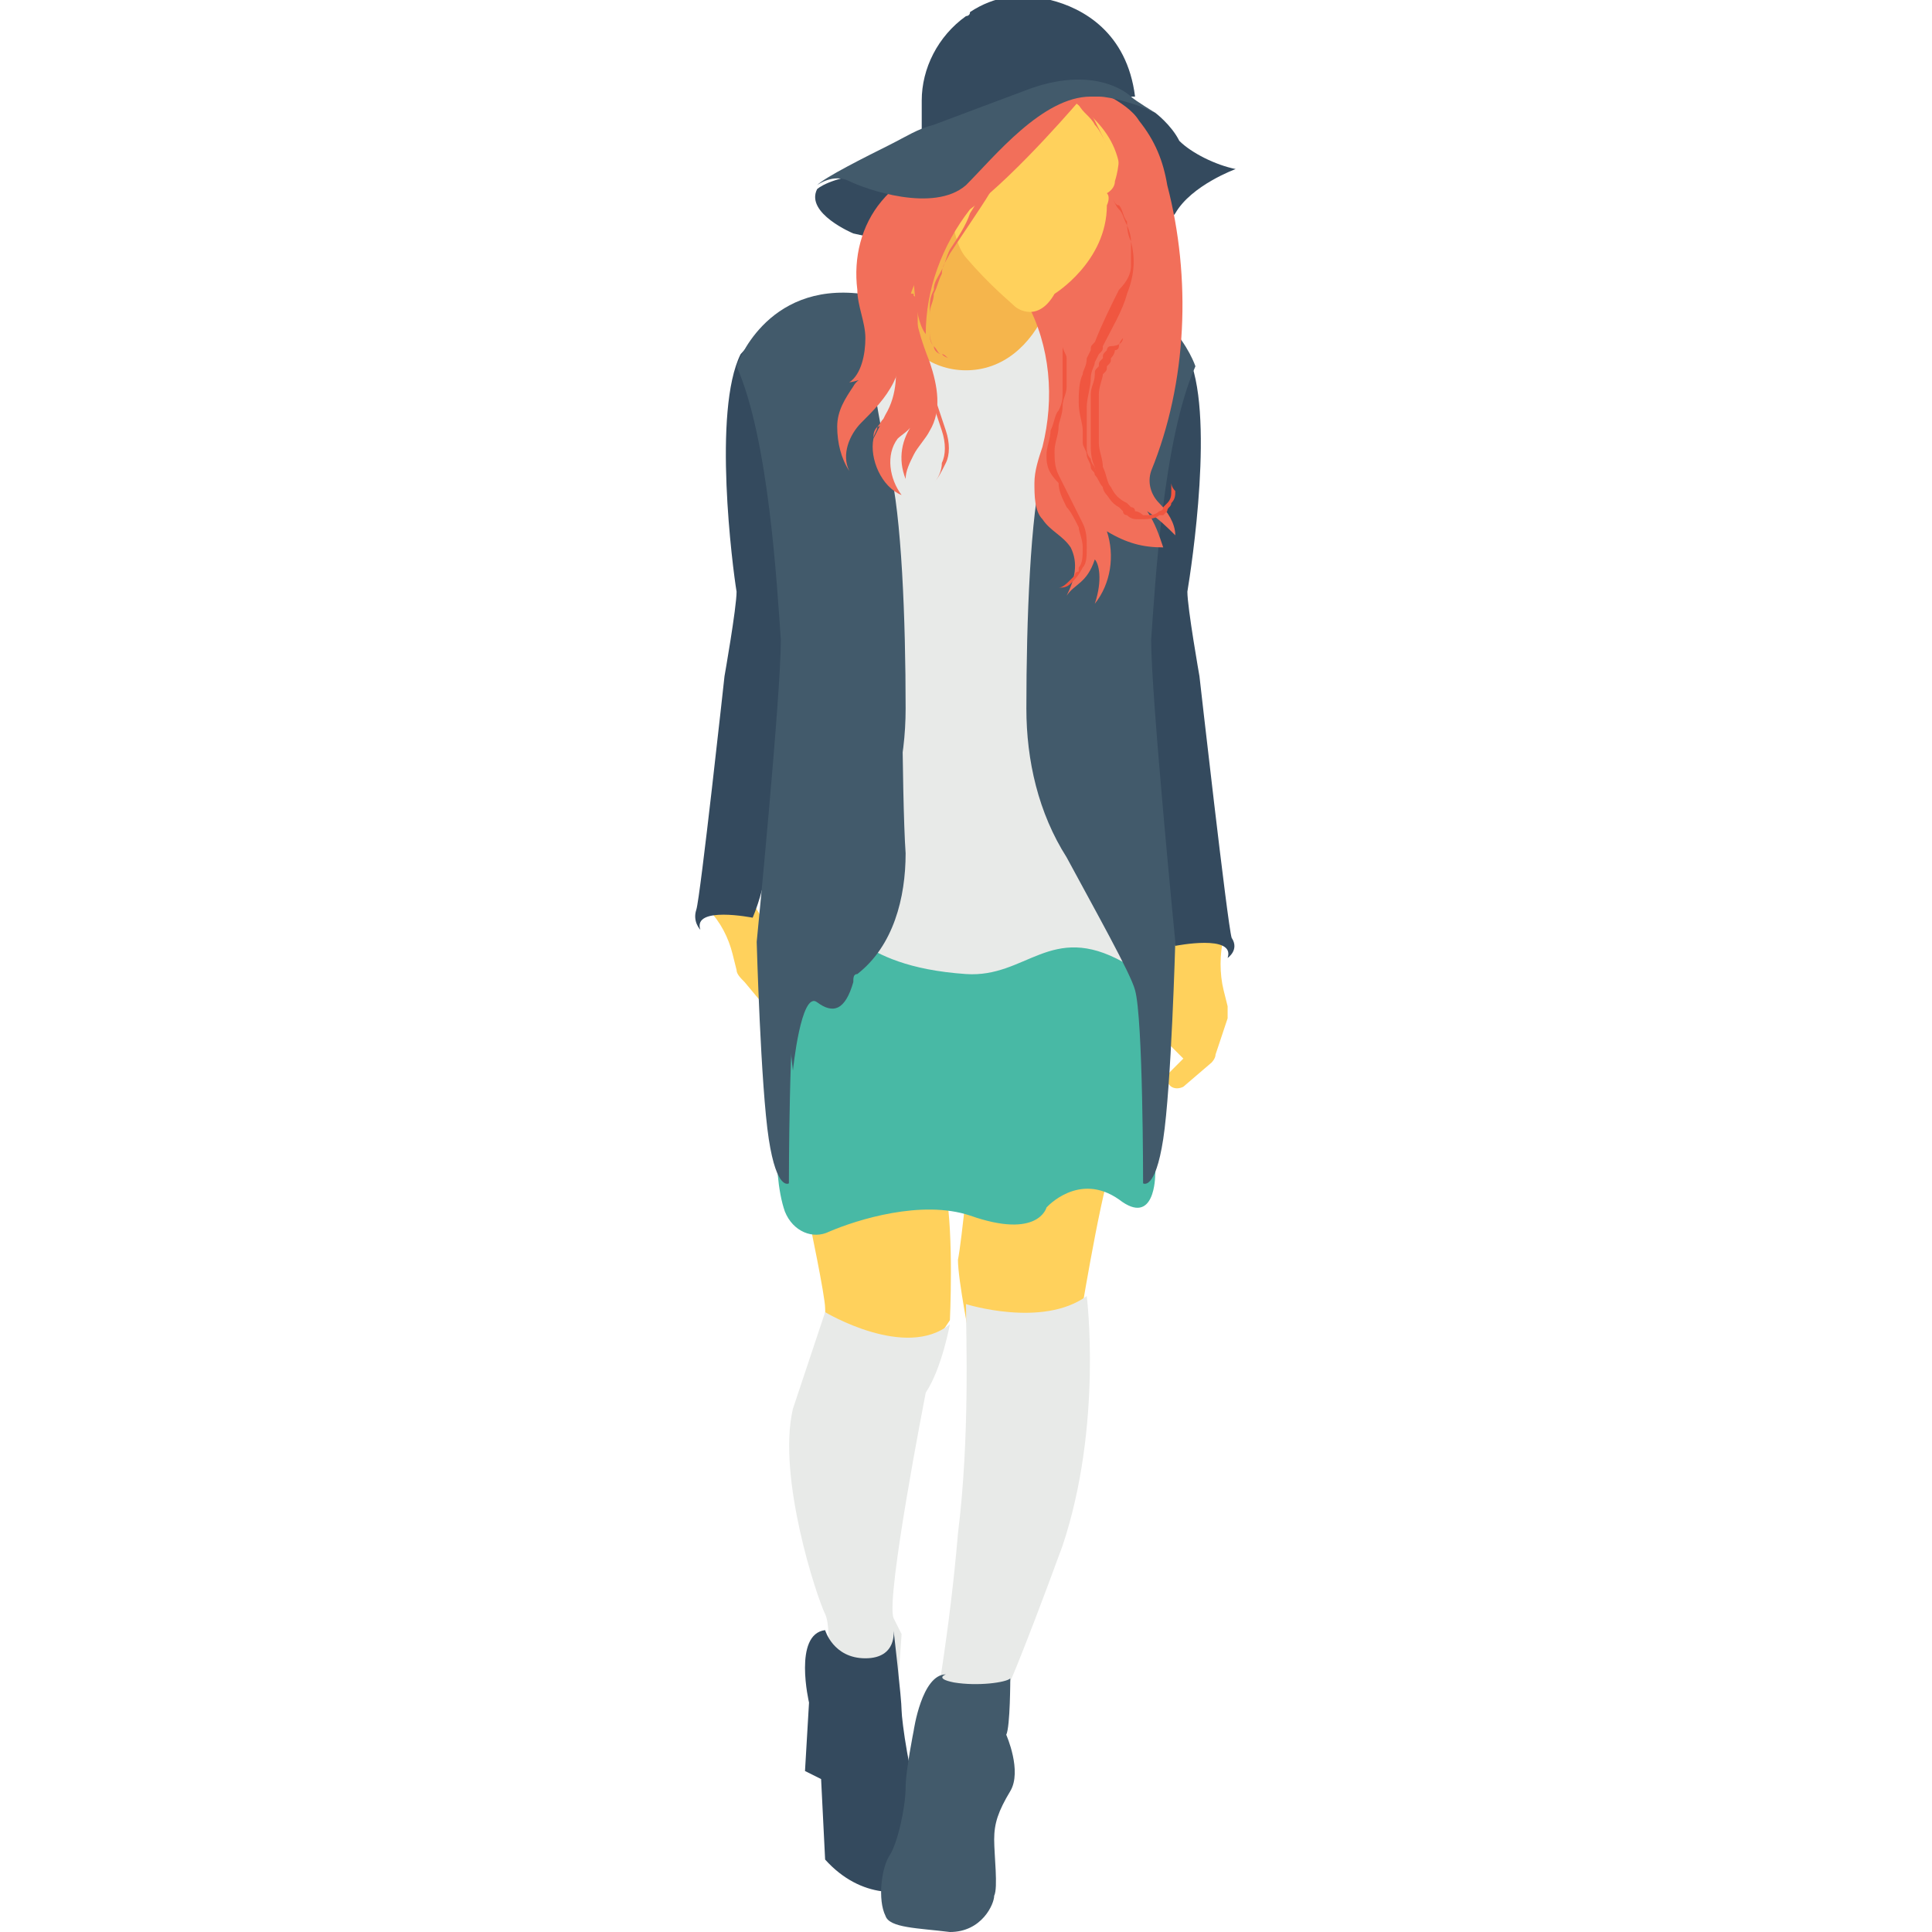 <?xml version="1.0" encoding="utf-8"?>
<!-- Generator: Adobe Illustrator 18.0.0, SVG Export Plug-In . SVG Version: 6.00 Build 0)  -->
<!DOCTYPE svg PUBLIC "-//W3C//DTD SVG 1.1//EN" "http://www.w3.org/Graphics/SVG/1.1/DTD/svg11.dtd">
<svg version="1.1" id="Layer_1" xmlns="http://www.w3.org/2000/svg" xmlns:xlink="http://www.w3.org/1999/xlink" x="0px" y="0px"
	 viewBox="0 0 48 48" enable-background="new 0 0 48 48" xml:space="preserve">
<g>
	<g>
		<g>
			<g>
				<g>
					<g>
						<g>
							<path fill="#FFD15C" d="M23.2,33.4l0.4-0.6c0,0,0.1-2.1-0.1-3.2l-3.4,0.7c0,0,0.4,1.9,0.4,2.2c0,0.4,0.1,0.8,0.1,0.8
								S23,34,23.2,33.4z"/>
						</g>
					</g>
				</g>
				<g>
					<g>
						<g>
							<path fill="#E8EAE8" d="M20.5,32.6c0,0,2,1.2,3.1,0.3c0,0-0.2,1.1-0.6,1.7c0,0-1,5.1-0.8,5.6c0.2,0.4,0.2,0.4,0.2,0.4
								L22.3,42l-1.8,0.2c0,0,0.2-1.7,0-2.1c-0.2-0.4-1.2-3.4-0.8-5.1C20.2,33.5,20.5,32.6,20.5,32.6z"/>
						</g>
					</g>
				</g>
				<g>
					<g>
						<g>
							<path fill="#344A5E" d="M20.5,40.5c0,0,0.2,0.7,1,0.7s0.7-0.7,0.7-0.7s0.2,1.7,0.2,2c0,0.2,0.2,1.8,0.5,2.3
								c0.3,0.4,0.5,1.7,0.1,2c-0.5,0.3-1.6,0.4-2.5-0.6l-0.1-2L20,44l0.1-1.7C20.1,42.3,19.7,40.6,20.5,40.5z"/>
						</g>
					</g>
				</g>
				<g>
					<g>
						<g>
							<g>
								<path fill="#FFD15C" d="M24.1,28.7c0,0-0.2,2.1-0.3,2.6c0,0.5,0.3,2,0.3,2l2.7-0.3c0,0,0.5-3.1,0.8-4L24.1,28.7z"/>
							</g>
						</g>
					</g>
					<g>
						<g>
							<g>
								<path fill="#E8EAE8" d="M24,32.4c0,0,1.9,0.6,3-0.2c0,0,0.4,3.2-0.6,6.2c-1.1,3-1.4,3.6-1.4,3.6l-0.3,1l-1.5-0.3
									c0,0,0.4-2.2,0.6-4.6C24.1,35.7,24,33.2,24,32.4z"/>
							</g>
						</g>
					</g>
					<g>
						<g>
							<g>
								<path fill="#344A5E" d="M28.1,2.5l0.6,0.3c0,0,0.4,0.3,0.6,0.7c0.3,0.3,0.9,0.6,1.4,0.7c0,0-1.1,0.4-1.5,1.1
									c-0.4,0.6-4.4,1.3-4.4,1.3l-3.6-0.8c0,0-1.2-0.5-0.9-1.1c0,0,0.3-0.3,1.4-0.4c1-0.1,1.8-0.6,1.8-0.6s3-1.4,3.7-1.3
									C27.9,2.4,28.1,2.5,28.1,2.5z"/>
							</g>
						</g>
					</g>
					<g>
						<g>
							<g>
								<path fill="#48B9A5" d="M19.5,30.1c0.2,0.5,0.7,0.7,1.1,0.5c0.7-0.3,2.3-0.8,3.5-0.4C25.8,30.8,26,30,26,30s0.8-0.9,1.8-0.2
									c0.9,0.7,0.9-0.6,0.9-0.6c0.2-2.5-0.1-5-1.1-7.4h-7.2C20,21.9,18.8,28.1,19.5,30.1z"/>
							</g>
						</g>
					</g>
					<g>
						<g>
							<g>
								<path fill="#F5B54C" d="M23.6,4.3l-1.1,2.9v2c1.1,1.7,2.5,1.3,4,0l-1.3-3.7L23.6,4.3z"/>
							</g>
						</g>
					</g>
					<g>
						<g>
							<g>
								<path fill="#E8EAE8" d="M24,24.2c-2.9-0.2-2.8-1.5-3.9-1.1l0-15.4H22c0.4,0.9,1.1,1.5,2,1.5c0.9,0,1.6-0.6,2-1.5h1.8
									l0.1,16.2C26.1,22.9,25.5,24.3,24,24.2"/>
							</g>
						</g>
					</g>
					<g>
						<g>
							<g>
								<g>
									<g>
										<g>
											<path fill="#FFD15C" d="M30.4,23.3L30.4,23.3c-0.1,0.4-0.1,0.9,0,1.3l0.1,0.4c0,0.1,0,0.2,0,0.3l-0.3,0.9
												c0,0.1-0.1,0.2-0.1,0.2L29.4,27C29.2,27.1,29,27,29,26.8c0-0.1,0-0.1,0.1-0.2l0.3-0.3L29.1,26C29.1,26,29,25.9,29,25.8
												l0-0.9c0,0,0.2-0.8,0.2-2L30.4,23.3z"/>
										</g>
									</g>
								</g>
								<g>
									<g>
										<g>
											<path fill="#344A5E" d="M30.5,23.8c0.2-0.6-1.3-0.3-1.3-0.3c-1.4-3.3-0.4-15.2-0.4-15.2c0,0,0,0,0,0
												c0.4,0.1,0.6,0.4,0.7,0.5c0,0,0,0,0,0c0.7,1.4,0.1,5.3,0,5.9c0,0.4,0.3,2.1,0.3,2.1s0.7,6.2,0.8,6.5
												C30.8,23.6,30.5,23.8,30.5,23.8z"/>
										</g>
									</g>
								</g>
							</g>
							<g>
								<g>
									<g>
										<path fill="#425A6B" d="M29.2,23.4c0,0-0.1,3.6-0.3,4.9s-0.5,1.1-0.5,1.1s0-4.1-0.2-4.8c-0.1-0.4-1-2-1.7-3.3
											c-0.7-1.1-1-2.4-1-3.7c0-2.2,0.1-4.8,0.4-6c0.4-1.6,0.7-4.3,0.7-4.3C29,7,29.7,9.1,29.7,9.1c-0.8,1.8-1,5.4-1.1,6.8
											C28.6,17.3,29.2,23.4,29.2,23.4z"/>
									</g>
								</g>
							</g>
						</g>
						<g>
							<g>
								<g>
									<g>
										<g>
											<path fill="#FFD15C" d="M19.3,23.3c-0.2-0.2-0.6-0.8-0.9-1.5l-0.8,0.8c0.3,0.3,0.5,0.7,0.6,1.1l0.1,0.4
												c0,0.1,0.1,0.2,0.2,0.3L19,25c0.1,0.1,0.1,0.1,0.2,0.1l0.1,0V23.3z"/>
										</g>
									</g>
								</g>
								<g>
									<g>
										<g>
											<path fill="#344A5E" d="M17.4,23.1c-0.2-0.6,1.3-0.3,1.3-0.3c1.4-3.3,0.4-14.5,0.4-14.5c0,0,0,0,0,0
												c-0.4,0.1-0.6,0.4-0.7,0.5c0,0,0,0,0,0c-0.7,1.4-0.2,5.3-0.1,5.9c0,0.4-0.3,2.1-0.3,2.1s-0.6,5.5-0.7,5.8
												C17.2,22.9,17.4,23.1,17.4,23.1z"/>
										</g>
									</g>
								</g>
							</g>
							<g>
								<g>
									<g>
										<path fill="#425A6B" d="M18.8,23.4c0,0,0.1,3.6,0.3,4.9s0.5,1.1,0.5,1.1s0-4.1,0.2-4.8c0.1-0.4,1-2,1.7-3.3
											c0.7-1.1,1-2.4,1-3.7c0-2.2-0.1-4.8-0.4-6c-0.4-1.6-0.7-4.3-0.7-4.3C19,7,18.3,9.1,18.3,9.1c0.8,1.8,1,5.4,1.1,6.8
											C19.4,17.3,18.8,23.4,18.8,23.4z"/>
									</g>
								</g>
							</g>
						</g>
					</g>
					<g>
						<g>
							<g>
								<g>
									<g>
										<g>
											<path fill="#F26F5A" d="M26.5,2C27,2.1,28,2.5,28.3,3C28.7,3.5,28.9,4,29,4.6c0.6,2.3,0.5,4.9-0.4,7.1
												c-0.1,0.3,0,0.6,0.2,0.8c0.2,0.2,0.4,0.5,0.4,0.8c-0.2-0.2-0.4-0.4-0.7-0.6c0.2,0.3,0.3,0.6,0.4,0.9
												c-0.5,0-0.9-0.1-1.4-0.4c0.2,0.6,0.1,1.3-0.3,1.8c0.2-0.6,0.1-1,0-1.1c-0.2,0.6-0.5,0.6-0.7,0.9c0.2-0.4,0.3-0.8,0.1-1.2
												c-0.2-0.3-0.5-0.4-0.7-0.7c-0.2-0.2-0.2-0.6-0.2-0.9c0-0.3,0.1-0.6,0.2-0.9c0.3-1.2,0.2-2.5-0.4-3.6L26.5,2z"/>
										</g>
									</g>
								</g>
							</g>
							<g>
								<g>
									<g>
										<g>
											<path fill="#F05640" d="M27.9,8.4C27.9,8.4,27.9,8.4,27.9,8.4c-0.1,0.1-0.1,0.2-0.1,0.2c0,0,0,0.1-0.1,0.1
												c0,0,0,0.1-0.1,0.2c0,0.1,0,0.1-0.1,0.2c0,0.1,0,0.1-0.1,0.2c0,0.1-0.1,0.3-0.1,0.5c0,0.1,0,0.2,0,0.3c0,0.1,0,0.2,0,0.3
												c0,0.2,0,0.4,0,0.6c0,0.2,0.1,0.4,0.1,0.6c0.1,0.2,0.1,0.4,0.2,0.5c0.1,0.2,0.2,0.3,0.4,0.4c0,0,0.1,0.1,0.1,0.1
												c0,0,0.1,0,0.1,0.1c0.1,0,0.2,0.1,0.2,0.1c0.2,0,0.3,0,0.4-0.1c0,0,0,0,0,0c0,0,0,0,0,0c0,0,0.1,0,0.1-0.1
												c0,0,0.1-0.1,0.1-0.1c0.1-0.1,0.1-0.2,0.1-0.3c0-0.1,0-0.1,0-0.2c0,0,0-0.1,0-0.1l0,0c0,0,0,0,0,0.1c0,0,0,0.1,0.1,0.2
												c0,0.1,0,0.2-0.1,0.3c0,0.1-0.1,0.1-0.1,0.2c0,0-0.1,0.1-0.1,0.1c0,0,0,0,0,0c0,0,0,0-0.1,0c-0.1,0.1-0.3,0.1-0.5,0.1
												c-0.1,0-0.2,0-0.3-0.1c0,0-0.1,0-0.1-0.1c0,0-0.1-0.1-0.1-0.1c-0.2-0.1-0.3-0.3-0.4-0.5c-0.1-0.2-0.2-0.4-0.2-0.5
												c-0.1-0.2-0.1-0.4-0.1-0.6c0-0.2,0-0.4,0-0.6c0-0.1,0-0.2,0-0.3c0-0.1,0-0.2,0-0.3c0-0.2,0.1-0.3,0.1-0.5
												c0-0.1,0-0.1,0.1-0.2c0-0.1,0-0.1,0.1-0.2c0-0.1,0-0.1,0.1-0.2c0,0,0-0.1,0.1-0.1C27.8,8.6,27.9,8.5,27.9,8.4
												C27.9,8.4,27.9,8.4,27.9,8.4L27.9,8.4z"/>
										</g>
									</g>
								</g>
								<g>
									<g>
										<g>
											<path fill="#F05640" d="M26.4,8.6C26.4,8.6,26.4,8.6,26.4,8.6c0,0.1,0.1,0.2,0.1,0.3c0,0.1,0,0.2,0,0.3
												c0,0.1,0,0.3,0,0.4c0,0.2-0.1,0.3-0.1,0.5c0,0.2-0.1,0.4-0.1,0.5c0,0.2-0.1,0.4-0.1,0.6c0,0.2,0,0.4,0.1,0.6
												c0.1,0.2,0.2,0.4,0.3,0.6c0.1,0.2,0.2,0.4,0.3,0.6c0.1,0.2,0.1,0.4,0.1,0.6c0,0.2,0,0.4-0.1,0.5
												c-0.1,0.2-0.2,0.3-0.3,0.4c-0.1,0.1-0.2,0.1-0.3,0.1c-0.1,0-0.2,0-0.2,0c0,0-0.1,0-0.1,0l0,0c0,0,0,0,0.1,0
												c0,0,0.1,0,0.2,0c0.1,0,0.2-0.1,0.3-0.2c0,0,0.1-0.1,0.1-0.1c0,0,0-0.1,0.1-0.1c0,0,0-0.1,0-0.1c0.1-0.1,0.1-0.3,0.1-0.5
												c0-0.2-0.1-0.4-0.1-0.5c-0.1-0.2-0.2-0.4-0.3-0.5c-0.1-0.2-0.2-0.4-0.2-0.6C26,11.7,26,11.5,26,11.3
												c0-0.2,0.1-0.4,0.1-0.6c0.1-0.2,0.1-0.4,0.2-0.5c0.1-0.2,0.1-0.3,0.1-0.5c0-0.2,0-0.3,0-0.4c0-0.1,0-0.2,0-0.3
												C26.4,8.8,26.4,8.7,26.4,8.6C26.4,8.6,26.4,8.6,26.4,8.6L26.4,8.6z"/>
										</g>
									</g>
								</g>
							</g>
							<g>
								<g>
									<path fill="#425A6B" d="M27.9,2.5"/>
								</g>
							</g>
						</g>
						<g>
							<g>
								<g>
									<g>
										<path fill="#FFD15C" d="M23.7,3.6c0,0-0.3,2.1,0.3,2.8c0.6,0.7,1.1,1.1,1.2,1.2c0.1,0.1,0.6,0.4,1-0.3
											c0,0,1.3-0.8,1.3-2.2c0,0,0.1-0.2,0-0.3c0,0,0.2-0.1,0.2-0.3c0,0,0.6-1.7-1.1-2.1C24.9,1.9,23.7,3.6,23.7,3.6z"/>
									</g>
								</g>
							</g>
							<g>
								<g>
									<g>
										<path fill="#F26F5A" d="M27.1,2.3h-0.7c0.6,0.5,1.7,1.1,1.4,2.8c-0.3,1.7,0.6,1.6,0.6,1.6L28.6,4
											C28.6,4,28.1,2.8,27.1,2.3z"/>
									</g>
								</g>
							</g>
							<g>
								<g>
									<g>
										<path fill="#F05640" d="M27.6,4.9C27.6,4.9,27.6,4.9,27.6,4.9c0.1,0.1,0.1,0.2,0.2,0.3c0.1,0.1,0.1,0.2,0.2,0.4
											C28,5.6,28.1,5.8,28.1,6c0.1,0.4,0.1,0.8-0.1,1.3c-0.1,0.4-0.4,0.9-0.6,1.3c0,0.1,0,0.1-0.1,0.2l-0.1,0.2
											c0,0.1-0.1,0.2-0.1,0.4c0,0.2-0.1,0.5-0.1,0.7c0,0.2,0,0.4,0,0.7c0,0.1,0,0.1,0,0.2c0,0,0,0.1,0,0.1c0,0.1,0,0.2,0.1,0.3
											c0,0.1,0.1,0.2,0.1,0.2c0,0.1,0.1,0.2,0.1,0.2c0.1,0.1,0.1,0.3,0.2,0.3c0,0.1,0.1,0.2,0.1,0.2c0,0,0,0.1,0,0.1l0,0
											c0,0,0,0-0.1-0.1c0,0-0.1-0.1-0.1-0.2c-0.1-0.1-0.1-0.2-0.2-0.3c0-0.1-0.1-0.1-0.1-0.2c0-0.1-0.1-0.2-0.1-0.3
											c0-0.1-0.1-0.2-0.1-0.3c0,0,0-0.1,0-0.1c0-0.1,0-0.1,0-0.2c0-0.2-0.1-0.4-0.1-0.7c0-0.2,0-0.5,0.1-0.7
											c0-0.1,0.1-0.2,0.1-0.4l0.1-0.2c0-0.1,0-0.1,0.1-0.2c0.2-0.5,0.4-0.9,0.6-1.3C28,7,28.1,6.8,28.1,6.6c0-0.2,0-0.4,0-0.6
											C28,5.8,28,5.6,28,5.5c-0.1-0.1-0.1-0.3-0.2-0.4C27.7,5.1,27.7,5,27.6,4.9C27.6,4.9,27.6,4.9,27.6,4.9L27.6,4.9z"/>
									</g>
								</g>
							</g>
							<g>
								<g>
									<g>
										<path fill="#F26F5A" d="M26.6,2.3C26.6,2.3,26.6,2.3,26.6,2.3c0.1,0.1,0.1,0.1,0.2,0.2c0.1,0.1,0.3,0.3,0.4,0.5
											c0.1,0.2,0.2,0.4,0.3,0.6c0.1,0.2,0.1,0.3,0.1,0.3s0-0.1-0.1-0.3c-0.1-0.2-0.2-0.4-0.3-0.5c-0.1-0.2-0.3-0.3-0.4-0.5
											c-0.1-0.1-0.1-0.1-0.2-0.1C26.6,2.4,26.6,2.3,26.6,2.3L26.6,2.3z"/>
									</g>
								</g>
							</g>
							<g>
								<g>
									<g>
										<g>
											<g>
												<path fill="#F26F5A" d="M24.1,5.2C23.4,6.1,23,7.2,23,8.3c-0.4-0.5-0.3-2.3-0.4-3.8c0.7-0.4,1.4-0.7,2.1-1.1
													c0,0,0,0,0,0c0,0,1.6-1.3,2.2-1C26.9,2.4,25.3,4.3,24.1,5.2z"/>
											</g>
										</g>
									</g>
									<g>
										<g>
											<g>
												<path fill="#F26F5A" d="M22.4,8.3c0,0,0,0.1,0,0.2c0,0,0,0.1,0,0.2c0,0.1,0,0.1,0,0.2c0,0.2,0,0.4,0,0.6
													c0,0.2-0.1,0.4-0.2,0.6c-0.1,0.1-0.1,0.2-0.2,0.3c-0.1,0.1-0.1,0.2-0.2,0.2c-0.1,0.1-0.1,0.2-0.1,0.3c0,0.1,0,0.2,0,0.3
													c0,0.2,0.1,0.3,0.1,0.4c0,0.1,0.1,0.1,0.1,0.1s0,0-0.1-0.1c0-0.1-0.1-0.2-0.1-0.4c0-0.1,0-0.2,0-0.3
													c0-0.1,0.1-0.2,0.1-0.3c0.1-0.1,0.1-0.2,0.2-0.2c0.1-0.1,0.1-0.2,0.2-0.3c0.1-0.2,0.2-0.4,0.2-0.6c0-0.2,0-0.4,0-0.6
													c0-0.1,0-0.2,0-0.2c0-0.1,0-0.1,0-0.2c0-0.1,0-0.2,0-0.2L22.4,8.3z"/>
											</g>
										</g>
									</g>
								</g>
								<g>
									<g>
										<g>
											<path fill="#F26F5A" d="M25.2,3.8c0,0-0.2,0.3-0.5,0.8c-0.1,0.2-0.3,0.5-0.5,0.8c-0.2,0.3-0.4,0.6-0.6,0.9
												c-0.1,0.2-0.2,0.3-0.2,0.5c-0.1,0.2-0.1,0.3-0.2,0.5c0,0.2-0.1,0.3-0.1,0.5c0,0.2,0,0.3,0,0.4c0,0.1,0,0.3,0.1,0.4
												c0.1,0.1,0.1,0.2,0.2,0.2c0.1,0,0.1,0.1,0.2,0.1c0,0,0.1,0,0.1,0s0,0-0.1,0c0,0-0.1,0-0.2-0.1c-0.1,0-0.2-0.1-0.2-0.2
												c-0.1-0.1-0.1-0.2-0.1-0.4c0-0.1,0-0.3,0-0.5c0-0.2,0-0.3,0.1-0.5c0-0.2,0.1-0.3,0.2-0.5c0.1-0.2,0.1-0.3,0.2-0.5
												c0.2-0.3,0.4-0.6,0.5-0.9c0.2-0.3,0.3-0.6,0.5-0.8C24.8,4,25,3.7,25,3.7L25.2,3.8z"/>
										</g>
									</g>
								</g>
								<g>
									<g>
										<g>
											<path fill="#F26F5A" d="M22.8,7.4c0,0,0,0.1,0,0.2c0,0.1,0,0.3,0,0.5c0,0.2,0.1,0.5,0.1,0.8c0.1,0.3,0.2,0.6,0.3,0.9
												c0.1,0.3,0.2,0.6,0.3,0.9c0.1,0.3,0.1,0.6,0,0.8c-0.1,0.2-0.2,0.4-0.3,0.5c0,0-0.1,0.1-0.1,0.1c0,0,0,0,0,0s0,0,0,0
												c0,0,0.1-0.1,0.1-0.1c0.1-0.1,0.2-0.3,0.2-0.5c0.1-0.2,0.1-0.5,0-0.8c-0.1-0.3-0.2-0.6-0.3-0.9c-0.1-0.3-0.3-0.6-0.3-0.9
												c-0.1-0.3-0.1-0.6-0.2-0.8c0-0.2,0-0.4,0-0.6c0-0.1,0-0.2,0-0.2L22.8,7.4z"/>
										</g>
									</g>
								</g>
								<g>
									<g>
										<g>
											<path fill="#F26F5A" d="M22.7,7.3c0,0.6,0.2,1.2,0.4,1.7c0.2,0.6,0.3,1.2,0,1.7c-0.1,0.2-0.3,0.4-0.4,0.6
												c-0.1,0.2-0.2,0.4-0.2,0.6c-0.2-0.5-0.1-1,0.2-1.4c-0.1,0.2-0.3,0.3-0.4,0.4c-0.3,0.4-0.2,1,0.1,1.4
												c-0.5-0.2-0.8-0.9-0.7-1.4c0.1-0.2,0.2-0.4,0.3-0.6c0.3-0.5,0.3-1.1,0.2-1.6c-0.1-0.6-0.3-1.1-0.7-1.5"/>
										</g>
									</g>
								</g>
								<g>
									<g>
										<g>
											<path fill="#F26F5A" d="M23.9,3.9c-0.8,0.1-1.5,0.5-2,1.1c-0.5,0.6-0.7,1.4-0.6,2.2c0,0.4,0.2,0.8,0.2,1.2
												c0,0.4-0.1,0.9-0.4,1.1c0.7-0.1,1.3-0.8,1.2-1.6c0,0.4-0.2,0.9-0.5,1.2c-0.2,0.2-0.5,0.3-0.6,0.5c-0.2,0.3-0.4,0.6-0.4,1
												c0,0.4,0.1,0.8,0.3,1.1c-0.2-0.4,0-0.9,0.3-1.2c0.3-0.3,0.6-0.6,0.8-1c0.3-0.6,0.2-1.3,0.4-2c0-0.2,0.1-0.4,0.2-0.6
												c0.4-1,0.8-1.9,1.3-2.7"/>
										</g>
									</g>
								</g>
							</g>
						</g>
						<g>
							<g>
								<g>
									<path fill="#344A5E" d="M22.9,3.5v-1c0-0.8,0.4-1.6,1.1-2.1c0,0,0.1,0,0.1-0.1c0.6-0.4,1.3-0.5,2-0.3
										c0.8,0.2,1.9,0.8,2.1,2.4l-2.5,0L22.9,3.5z"/>
								</g>
							</g>
						</g>
						<g>
							<g>
								<g>
									<path fill="#425A6B" d="M20.3,4.6c0,0,0.4-0.3,0.8-0.1c0.4,0.2,2.1,0.8,2.9,0.1c0.7-0.7,1.9-2.2,3.1-2.2c0.1,0,0.1,0,0.2,0
										c0.3,0,1,0.2,1.4,0.4c0,0-0.5-0.3-0.6-0.4c0,0-0.8-0.8-2.5-0.2c0,0-1.6,0.6-2.4,0.9c-0.4,0.1-0.7,0.3-1.1,0.5
										C21.5,3.9,20.5,4.4,20.3,4.6z"/>
								</g>
							</g>
						</g>
					</g>
					<g>
						<g>
							<g>
								<path fill="#425A6B" d="M22.4,14.8c0,0,0,5,0.1,6.4c0,1.1-0.3,2.3-1.2,3c-0.1,0-0.1,0.1-0.1,0.2c-0.2,0.7-0.5,0.8-0.9,0.5
									c-0.4-0.3-0.6,1.7-0.6,1.7L19.3,23L22.4,14.8z"/>
							</g>
						</g>
					</g>
				</g>
			</g>
			<g>
				<g>
					<g>
						<path fill="#425A6B" d="M23.5,41.6c0,0-0.3,0.1,0.2,0.2c0.6,0.1,1.3,0,1.4-0.1c0,0,0,1.2-0.1,1.4c0,0,0.4,0.9,0.1,1.4
							c-0.3,0.5-0.4,0.8-0.4,1.2c0,0.4,0.1,1.2,0,1.4c0,0.2-0.3,0.9-1.1,0.9c-0.8-0.1-1.5-0.1-1.6-0.4c-0.2-0.4-0.1-1.2,0.1-1.5
							c0.2-0.3,0.4-1.2,0.4-1.7c0-0.4,0.2-1.4,0.2-1.4S22.9,41.6,23.5,41.6z"/>
					</g>
				</g>
			</g>
		</g>
	</g>
</g>
</svg>
